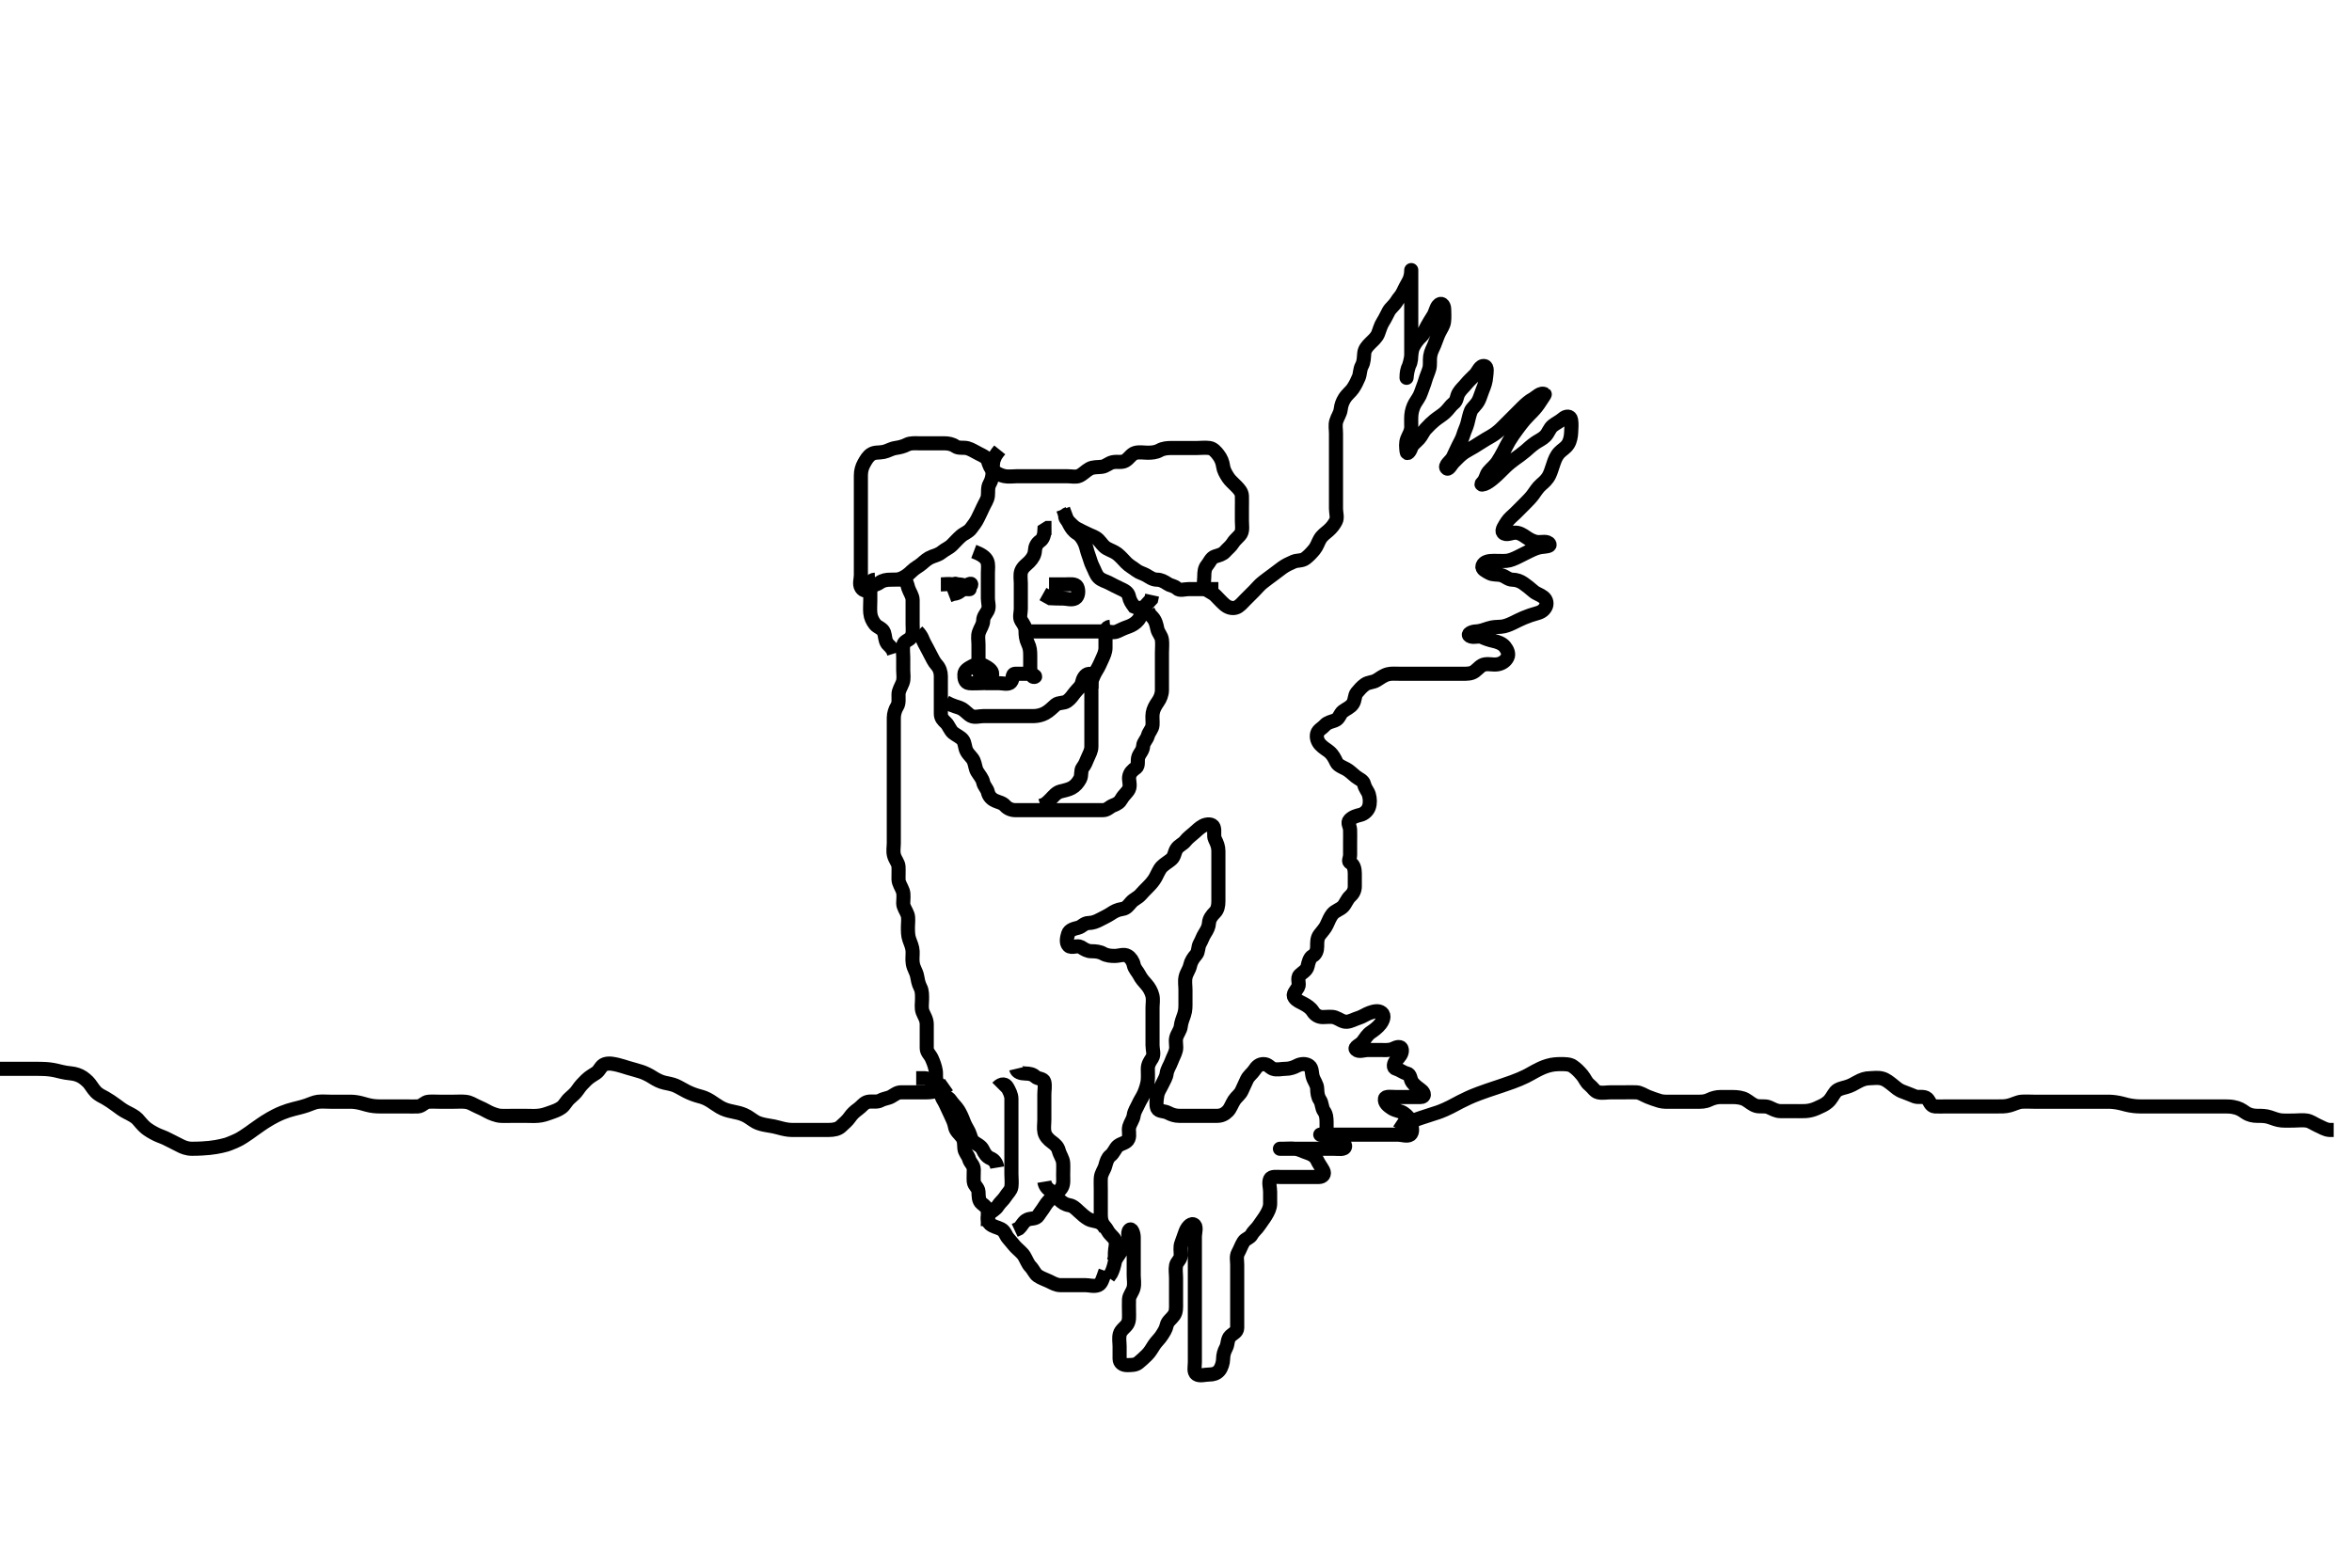 <svg width="500" height="333.333" xmlns="http://www.w3.org/2000/svg" xmlns:svg="http://www.w3.org/2000/svg" xmlns:xlink="http://www.w3.org/1999/xlink">
 <!-- Created with SVG-edit - http://svg-edit.googlecode.com/ -->
 <g display="inline" class="layer">
  <title>Layer 1</title>
  <path t="0,284,357,367,530,592,594,622,647,662,665,687,702,712,777,793,793,816,853,863,957,975,975,1025,1041,1056,1086,1111,1111,1131,1144,1243,1283,1341,1381,1381,1388,1421,1453,1468,1476,1493,1501,1531,1556,1596,1606,1628,1651,1653,1668,1683,1693,1701,1716,1726,1748,1771,1788,1821,1836,1853,1853,1868,1883,1901,1916,1933,1933,1971,1988,1996,2021,2043,2053,2068,2076,2116,2116,2163,2163,2181,2188,2211,2236,2251,2261,2276,2276,2293,2293,2311,2333,2356,2366,2381,2403,2413,2428,2461,2483,2501,2501,2516,2516,2533,2543,2588,2606,2606,2638,2638,2661,2693,2711,2716,2731,2733,2748,2773,2783,2803,2836,2836,2868,2876,2931,2948,2963,2976,2976,3003,3013,3051,3091,3093,3111,3111,3133,3148,3163,3188,3243,3243,3259,3299,3299,3309,3317,3339,3349,3372,3379,3404,3427,3429,3467,3477,3517,3524,3539,3564,3579,3612,3654,3662,3662,3669,3669,3677,3694,3709,3727,3734,3757,3779,3804,3827,3829,3852,3884,3884,3899,3916,3931,3971,3971,3978,4003,4036,4036,4043,4058,4061,4091,4091,4138,4143,4164,4219,4277,4439,4454,4490,4508,4518,4525,4543,4564,4571,4858,4883,4908,4991,5036,5058,5091,5091,5138,5148,5196,5243,5251,5283,5298,5328,5353,5368,5408,5426,5448,5448,5473,5488,5503,5506,5528,5543,5666,5681,5681,5736,5753,5753,5786,5793,5823,5888,5888,5896,5898,5898,5982,5997,6018,6018,6033,6065,6098,6128,6145,6233,6240,6288,6338,6345,6378,6393,6425,6513,6513,6528,6553,6575,6578,6633,6648,6665,6693,6735,6768,6770,6873,6888,7008,7041,7059,7081,7081,7121,7136,7151,7191,7209,7249,7256,7289,7289,7311,7361,7361,7369,7376,7416,7424,7464,7474,7481,7481,7496,7509,7536,7544,7569,7601,7609,7649,7656,7681,7681,7696,7721,7769,7776,7794,7824,7841,7881,7899,7936,7951,8024,8093,8109,8129,8137,8192,8232,8242,8279,8319,8369,8409,8409,8449,8464,8497,8519,8537,8569,8584,8584,8609,8657,8704,8737,8744,8792,8794,8824,8872,8882,8897,8944,8992,9009,9017,9032,9072,9144,9159,9177,9202,9296,9390,9424,9442,9442,9497,9552,9554,9672,9692,9692,9704,9752,9769,9769,9792,9809,9809,9842,9842,9874,9882,9952,9952,10023,10152,10152,10185,10217,10240,10242,10257,10305,10330,10330,10345,10407,10432,10435,10450,10472,10482,10520,10552,10585,10610,10617,10650,10667,10667,10697,10697,10712,10752,10782,10800,10810,10825,10825,10835,10857,10872,10897,10912,10937,10945,10970,10970,10977,10987,11002,11010,11025,11027,11027,11035,11042,11057,11065,11075,11082,11085,11092,11097,11107,11115,11130,11152,11155,11162,11165,11185,11197,11210,11212,11225,11225,11240,11257,11257,11265,11272,11282,11312,11327,11330,11337,11352,11360,11377,11529,11545,11555,11555,11562,11562,11570,11577,11585,11592,11602,11602,11612,11617,11620,11635,11642,11650,11650,11675,11682,11690,11690,11697,11707,11717,11722,11888,11888,11888,11906,11909,11909,11914,11921,11921,11929,11931,11931,11939,11946,11946,11954,11961,11961,11969,11984,12016,12019,12144,12154,12161,12164,12169,12169,12176,12179,12194,12194,12194,12201,12201,12204,12209,12219,12229,12244,12244,12249,12251,12264,12266,12274,12281,12281,12299,12299,12306,12306,12314,12314,12316,12321,12331,12336,12346,12346,12354,12511,12514,12521,12529,12539,12544,12546,12555,12555,12562,12562,12562,12570,12570,12572,12577,12585,12587,12595,12597,12602,12617,12620,12650,12650,12665,12667,12745,12745,12937,12945,12945,12947,12955,12955,12962,12970,12970,12972,12977,12987,12987,12990,12995,12995,13002,13002,13010,13025,13027,13032,13072,13075,13090,13090,13112,13209,13224,13224,13224,13224,13224,13242,13242,13242,13257,13257,13260,13267,13267,13270,13277,13277,13277,13282,13297,13312,13312,13327,13337,13337,13345,13360,13360,13362,13385,13517,13527,13535,13537,13542,13545,13545,13552,13552,13552,13560,13562,13562,13562,13567,13570,13570,13577,13577,13577,13582,13585,13585,13592,13595,13600,13600,13735,13742,13752,13752,13755,13760,13760,13760,13762,13770,13772,13777,13777,13777,13780,13785,13785,13787,13792,13792,13797,13800,13807,13807,13815,13815,13822,13949,13959,13959,13966,13976,13976,13984,13984,13991,13994,13999,14001,14001,14009,14009,14011,14014,14016,14016,14024,14024,14024,14031,14034,14039,14041,14041,14049,14049,14051,14056,14056,14064,14064,14071,14294,14311,14326,14341,14349,14351,14359,14374,14399,14406,14406,14414,14469,14606,14614,14624,14624,14631,14634,14641,14641,14644,14649,14651,14656,14659,14664,14664,14671,14679,14844,14846,14861,14864,14866,14869,14876,14879,14886,14894,14904,14919,14926,14926,14956,14959,14989,15009,15009,15036,15107,15123,15123,15123,15138,15143,15146,15146,15151,15153,15153,15158,15158,15166,15166,15173,15176,15183,15183,15191,15198,15335,15351,15366,15376,15384,15399,15399,15416,15426,15431,15439,15446,15565,15635,15650,15671,15671,15686,15691,15691,15696,15703,15706,15773,15783,15858,15874,15874,15895,15912,16109,16127,16165,16213,16230,16230,16260,16263,16278,16310,16333,16350,16365,16423,16423,16425,16425,16453,16471,16471,16493,16508,16518,16548,16646,16678,16688,16766,16768,16798,16816,16891,16906,16906,16929,16934,16949,16957,17072,17079,17087,17097,17109,17119,17122,17134,17152,17152,17182,17197,17214,17214,17222,17244,17269,17269,17277,17309,17429,17439,17447,17457,17464,17474,17484,17494,17527,17542,17779,17782,17847,17849,17870,17878,17880,17893,17900,17915,17948,18101,18219,18222,18229,18247,18252,18277,18332,18364,18372,18382,18382,18397,18397,18404,18429,18492,18492,18527,18594,18612,18614,18629,18644,18654,18694,18694,18747,18764,18789,18797,18797,18809,18822,18824,18852,18852,18869,18987,19002,19002,19020,19028,19068,19070,19100,19110,19115,19140,19143,19158,19165,19168,19205,19238,19290,19308,19310,19318,19320,19370,19388,19420,19423,19540,19555,19558,19571,19574,19589,19589,19591,19611,19626,19644,19756,19764,19774,19774,19781,19784,19791,19794,19794,19801,19816,19816,19941,19974,19979,19997,20107,20109,20154,20172,20182,20204,20222,20237,20247,20259,20277,20314,20317,20372,20419,20434,20437,20447,20454,20457,20462,20477,20479,20740,20755,20787,20790,20792,20805,20805,20820,20900,20900,20907,20932,21005,21020,21022,21030,21032,21032,21037,21040,21040,21050,21055,21062,21062,21072,21075,21080,21082,21087,21095,21110,21117,21125,21125,21142,21282,21298,21298,21331,21333,21333,21469,21500,21508,21510,21518,21525,21528,21533,21535,21538,21538,21545,21555,21563,21578,21578,21698,21698,21708,21715,21723,21725,21740,21748,21748,21755,21758,21763,21773,21793,21793,21914,21914,21929,21939,21946,21949,21954,21956,21964,21966,21971,21974,21979,21994,22225,22424,22505,22553,22593,22600,22603,22620,22633,22673,22683,22693,22708,22745,22760,22763,22778,22803,22808,22810,22818,22820,22840,22939,22939,22970,22985,23002,23017,23065,23097,23145,23177,23180,23192,23210,23227,23242,23242,23252,23262,23267,23275,23277,23282,23297,23315,23424,23426,23481,23481,23514,23524,23554,23674,23674,23691,23736,23739,23794,23841,23866,23881,23906,23929,23949,23969,24024,24034,24091,24123,24123,24168,24193,24201,24216,24266,24266,24273,24296,24346,24361,24371,24401,24408,24426,24426,24433,24443,24461,24468,24488,24546,24786,24793,24811,24826,24881,24896,24921,24938,24946,24948,24963,24978,25048,25066,25078,25083,25113,25128,25186,25226,25273,25288,25291,25306,25321,25348,25361,25363,25378,25411,25433,25451,25466,25481,25483,25491,25498,25513,25642,25686,25726,25751,26021,26174,26189,26237,26302,26305,26312,26342,26345,26390,26447,26480,26495,26497,26505,26512,26527,26575,26590,26595,26597,26630,26655,26677,26687,26695,26702,26705,26712,26720,26720,26727,26737,26740,26767,27001,27001,27095,27135,27142,27182,27185,27192,27200,27215,27230,27232,27247,27247,27247,27295" d="M235.011,270.258C234.437,271.858 234.157,272.96 233.491,273.237C232.586,273.612 231.611,273.258 230.711,273.258C229.811,273.258 228.911,273.258 228.011,273.258C227.211,273.258 226.311,273.268 225.411,273.258C224.511,273.247 223.775,272.796 223.011,272.424C222.257,272.058 221.353,271.781 220.622,271.283C219.969,270.838 219.718,269.98 219.011,269.258C218.527,268.763 218.168,267.794 217.726,267.058C217.319,266.379 216.496,265.772 215.912,265.158C215.354,264.571 214.849,263.859 214.295,263.259C213.827,262.751 213.641,261.758 212.811,261.342C211.962,260.915 211.163,260.846 210.447,260.232C209.836,259.709 210.017,258.658 210.011,257.758C210.006,256.868 209.385,256.429 208.716,255.9C207.975,255.315 208.056,254.256 208.011,253.379C207.969,252.538 207.095,252.103 207.011,251.258C206.933,250.461 207.028,249.557 207.011,248.658C206.993,247.693 206.231,247.254 206.013,246.456C205.771,245.571 205.095,245.102 205.011,244.158C204.937,243.314 205.047,242.491 204.491,241.758C203.902,240.981 203.179,240.486 203.016,239.558C202.86,238.67 202.49,237.911 202.133,237.158C201.728,236.304 201.365,235.557 201.011,234.758C200.66,233.962 200.022,233.258 200.011,232.456C200,231.558 199.799,230.866 199.295,230.174C198.795,229.485 199.064,228.413 198.926,227.656C198.742,226.643 198.45,225.881 198.064,225.019C197.73,224.274 197.022,223.758 197.011,222.9C197,221.958 197.011,221.058 197.011,220.157C197.011,219.372 197.023,218.432 197.011,217.742C196.993,216.668 196.422,215.94 196.133,215.158C195.818,214.306 196.011,213.342 196.011,212.553C196.011,211.658 196.064,210.723 195.659,209.958C195.21,209.112 195.103,208.245 194.954,207.5C194.77,206.576 194.228,205.943 194.047,204.894C193.889,203.975 194.051,203.09 194.011,202.258C193.969,201.369 193.609,200.624 193.295,199.742C193,198.909 193.011,197.958 193.011,197.058C193.011,196.158 193.193,195.217 192.926,194.458C192.625,193.602 192.011,192.9 192.011,192.058C192.011,191.158 192.185,190.219 191.926,189.458C191.624,188.57 191.029,187.858 191.011,186.958C190.993,186.058 191.059,185.156 191.011,184.258C190.969,183.454 190.306,182.837 190.047,181.858C189.816,180.982 190.011,180.091 190.011,179.258C190.011,178.279 190.011,177.459 190.011,176.558C190.011,175.658 190.011,174.758 190.011,173.868C190.011,172.972 190.011,172.058 190.011,171.158C190.011,170.258 190.011,169.458 190.011,168.558C190.011,167.658 190.011,166.758 190.011,165.858C190.011,164.958 190.011,164.059 190.011,163.205C190.011,162.258 190.011,161.458 190.011,160.558C190.011,159.658 190.011,158.758 190.011,157.858C190.011,156.958 190.011,156.058 190.011,155.158C190.011,154.258 190.001,153.424 190.012,152.594C190.022,151.757 190.299,150.852 190.727,150.176C191.142,149.523 191.001,148.558 191.011,147.658C191.022,146.757 191.555,146.054 191.89,145.158C192.208,144.307 192.011,143.379 192.011,142.548C192.011,141.74 192.011,140.758 192.011,139.774C192.011,139.083 191.868,138.003 192.012,137.158C192.156,136.305 193.24,136.15 193.654,135.553C194.202,134.764 194.011,133.737 194.011,132.774C194.011,132.083 194.011,131.01 194.011,130.091C194.011,129.258 194.029,128.424 194.011,127.562C193.993,126.657 193.393,125.947 193.097,125.058C192.811,124.2 192.796,123.318 191.911,123.258C191.013,123.196 190.133,123.258 189.307,123.258C188.411,123.258 187.643,123.402 186.959,123.905C186.292,124.395 185.39,124.328 184.927,125.059C184.458,125.8 183.561,125.713 183.097,124.972C182.609,124.195 183.011,123.205 183.011,122.258C183.011,121.458 183.011,120.558 183.011,119.658C183.011,118.758 183.011,117.858 183.011,116.958C183.011,116.058 183.011,115.158 183.011,114.258C183.011,113.424 183.011,112.647 183.011,111.658C183.011,110.847 183.011,109.936 183.011,109.083C183.011,108.143 183.011,107.158 183.011,106.258C183.011,105.458 183.011,104.558 183.011,103.694C183.011,102.811 183.011,101.936 183.011,101.083C183.012,100.143 183.246,99.3 183.659,98.558C184.117,97.733 184.521,97.048 185.178,96.61C185.968,96.085 186.82,96.305 187.845,96.091C188.77,95.897 189.408,95.403 190.369,95.258C191.301,95.116 192.048,94.931 192.811,94.542C193.564,94.157 194.511,94.258 195.411,94.258C196.311,94.258 197.211,94.258 198.111,94.258C199.011,94.258 199.927,94.258 200.716,94.258C201.611,94.258 202.454,94.428 203.121,94.905C203.785,95.379 204.875,95.081 205.707,95.315C206.472,95.53 207.265,96.047 208.111,96.479C208.767,96.814 209.759,97.197 210.01,97.974C210.297,98.862 210.5,99.545 211.233,100.136C211.879,100.658 212.664,101.058 213.511,101.237C214.392,101.423 215.311,101.258 216.211,101.258C217.111,101.258 218.011,101.258 218.811,101.258C219.845,101.258 220.622,101.258 221.511,101.258C222.411,101.258 223.311,101.258 224.211,101.258C225.111,101.258 226.011,101.258 226.811,101.258C227.769,101.258 228.729,101.504 229.442,101.172C230.264,100.789 230.79,100.134 231.611,99.683C232.391,99.255 233.318,99.365 234.211,99.256C235.131,99.145 235.665,98.448 236.611,98.268C237.496,98.1 238.48,98.397 239.21,97.974C240.037,97.494 240.453,96.571 241.311,96.315C242.175,96.057 243.111,96.258 244.011,96.258C244.811,96.258 245.711,96.2 246.511,95.758C247.311,95.315 248.211,95.258 249.111,95.258C249.986,95.258 250.813,95.258 251.711,95.258C252.611,95.258 253.511,95.258 254.411,95.258C255.311,95.258 256.22,95.134 257.111,95.258C257.913,95.369 258.502,96.068 258.986,96.694C259.563,97.439 259.897,98.249 260.011,99.136C260.117,99.957 260.565,100.756 261.111,101.579C261.537,102.22 262.172,102.723 262.845,103.424C263.406,104.009 263.983,104.613 264.011,105.458C264.042,106.357 264.011,107.258 264.011,108.058C264.011,108.958 264.011,109.858 264.011,110.758C264.011,111.658 264.22,112.733 263.79,113.479C263.449,114.071 262.6,114.643 262.095,115.456C261.638,116.193 260.996,116.645 260.437,117.283C259.919,117.873 259.171,118.048 258.311,118.315C257.445,118.583 257.123,119.599 256.586,120.232C256.083,120.826 256.011,121.658 256.011,122.553C256.011,123.479 255.692,124.555 256.297,125.174C256.905,125.796 257.712,125.961 258.411,126.658C259.012,127.257 259.614,127.943 260.297,128.542C260.974,129.136 261.845,129.449 262.711,129.2C263.477,128.981 264.111,128.158 264.711,127.558C265.411,126.858 266.011,126.258 266.611,125.658C267.311,124.958 267.736,124.37 268.511,123.778C269.246,123.219 269.887,122.718 270.532,122.258C271.23,121.759 271.938,121.168 272.611,120.694C273.346,120.175 274.119,119.805 275.011,119.424C275.763,119.104 276.773,119.294 277.511,118.737C278.177,118.234 278.772,117.613 279.401,116.858C279.947,116.201 280.223,115.286 280.586,114.658C281.075,113.812 281.742,113.406 282.401,112.822C283.094,112.206 283.58,111.581 283.975,110.822C284.375,110.054 284.011,109.058 284.011,108.158C284.011,107.258 284.011,106.5 284.011,105.605C284.011,104.742 284.011,103.704 284.011,102.822C284.011,101.958 284.011,101.058 284.011,100.158C284.011,99.258 284.011,98.458 284.011,97.558C284.011,96.658 284.011,95.758 284.011,94.858C284.011,93.962 284.011,93.036 284.011,92.158C284.011,91.258 283.815,90.423 284.069,89.558C284.325,88.68 284.907,87.953 285.013,87.056C285.127,86.084 285.405,85.408 285.813,84.742C286.347,83.869 287.133,83.309 287.586,82.647C288.143,81.833 288.512,81.039 288.845,80.258C289.165,79.506 289.069,78.558 289.511,77.758C289.954,76.958 289.929,76.054 290.012,75.158C290.095,74.246 290.619,73.655 291.311,72.958C291.809,72.456 292.606,71.815 292.959,70.953C293.295,70.13 293.485,69.228 294.011,68.424C294.452,67.752 294.824,66.898 295.233,66.158C295.605,65.483 296.445,64.885 296.927,64.059C297.334,63.364 297.853,62.98 298.233,62.158C298.541,61.489 298.993,60.634 299.437,59.858C299.85,59.134 300.011,58.237 300.011,57.428C300.011,57.32 300.011,58.236 300.011,59.01C300.011,59.91 300.011,60.774 300.011,61.737C300.011,62.658 300.011,63.558 300.011,64.458C300.011,65.358 300.011,66.143 300.011,67.083C300.011,68.091 300.011,68.847 300.011,69.758C300.011,70.668 300.011,71.579 300.011,72.396C300.011,73.33 300.011,74.119 300.011,75.091C300.011,75.953 300.013,76.877 299.586,77.658C299.136,78.48 299.01,79.358 299.011,80.258C299.012,80.6 299.03,79.78 299.233,78.836C299.405,78.035 299.745,77.286 299.926,76.228C300.091,75.268 300.024,74.558 300.454,73.715C300.824,72.99 301.311,72.268 302.125,71.511C302.804,70.878 302.873,70.19 303.364,69.363C303.812,68.608 304.123,68.006 304.659,67.209C305.117,66.529 305.254,65.533 305.716,64.967C306.355,64.186 307.001,64.799 307.011,65.743C307.019,66.468 307.101,67.465 306.975,68.422C306.867,69.25 306.351,69.893 305.911,70.8C305.572,71.501 305.329,72.316 304.912,73.336C304.633,74.016 304.177,74.746 304.032,75.737C303.899,76.648 304.09,77.582 303.845,78.424C303.594,79.286 303.2,80.096 302.986,80.883C302.751,81.748 302.358,82.603 302.064,83.5C301.784,84.356 301.259,84.984 300.813,85.743C300.401,86.443 300.091,87.453 300.032,88.258C299.959,89.255 300.024,90.047 300.011,90.772C299.993,91.847 299.422,92.576 299.133,93.358C298.818,94.209 298.919,95.062 299.011,95.958C299.095,96.77 299.678,96.135 300.01,95.175C300.251,94.477 300.995,94.006 301.678,93.258C302.179,92.709 302.567,91.761 303.032,91.258C303.822,90.403 304.379,89.862 304.981,89.374C305.756,88.745 306.532,88.307 307.158,87.742C307.902,87.07 308.351,86.266 309.011,85.758C309.776,85.168 309.617,84.327 310.097,83.543C310.588,82.74 311.134,82.336 311.721,81.605C312.163,81.054 312.99,80.279 313.601,79.668C314.211,79.058 314.61,77.646 315.575,77.838C316.294,77.98 316.001,79.322 315.95,79.966C315.85,81.22 315.576,81.96 315.178,82.924C314.836,83.754 314.641,84.564 314.307,85.2C313.805,86.155 312.978,86.741 312.716,87.32C312.407,88.001 312.189,89.128 311.959,90.006C311.717,90.928 311.327,91.593 311.069,92.496C310.806,93.414 310.393,93.975 309.986,94.858C309.612,95.67 309.261,96.409 308.845,97.258C308.471,98.02 306.859,99.054 307.618,99.615C307.976,99.879 308.553,98.716 309.015,98.254C309.868,97.401 310.454,96.749 311.333,96.157C311.839,95.817 312.703,95.381 313.433,94.936C314.243,94.442 314.777,94.068 315.845,93.424C316.548,93 317.23,92.674 318.011,92.091C318.823,91.485 319.298,90.969 320.06,90.209C320.623,89.648 321.311,88.958 321.811,88.458C322.511,87.758 323.209,87.056 323.711,86.558C324.419,85.855 325.161,85.226 325.837,84.868C326.511,84.511 327.556,83.309 328.39,83.843C328.451,83.882 327.926,84.588 327.491,85.278C326.865,86.271 326.368,86.862 325.837,87.422C325.19,88.102 324.611,88.64 324.042,89.312C323.453,90.008 323.001,90.617 322.511,91.278C322.012,91.953 321.324,92.912 320.826,93.743C320.416,94.426 320.021,95.262 319.601,96.068C319.262,96.719 318.7,97.685 318.359,98.201C317.851,98.97 317.042,99.613 316.458,100.298C315.856,101.004 315.93,101.854 315.171,102.611C314.535,103.245 315.355,103.08 316.053,102.695C316.722,102.326 317.444,101.728 318.226,101.007C318.758,100.517 319.231,100.015 320.043,99.227C320.654,98.635 321.554,97.935 322.021,97.6C322.796,97.046 323.345,96.677 324.326,95.859C324.783,95.478 325.371,94.866 326.41,94.143C326.973,93.751 327.909,93.329 328.491,92.737C329.2,92.014 329.344,91.114 330.111,90.5C330.714,90.018 331.581,89.615 332.211,89.059C332.977,88.383 333.847,88.401 333.991,89.278C334.145,90.224 334.041,91.011 334.007,91.915C333.979,92.663 333.818,93.708 333.365,94.422C332.798,95.315 332.115,95.568 331.495,96.227C330.81,96.955 330.522,97.795 330.316,98.367C329.889,99.55 329.764,100.173 329.375,100.986C328.91,101.958 328.165,102.571 327.664,103.006C326.86,103.704 326.419,104.492 325.845,105.258C325.38,105.878 324.803,106.46 324.011,107.258C323.418,107.855 322.847,108.422 322.178,109.091C321.647,109.622 320.797,110.271 320.369,110.958C319.875,111.747 319.134,112.735 319.532,113.237C320.101,113.954 321.316,113.247 322.178,113.258C322.991,113.268 323.773,113.753 324.447,114.232C325.119,114.71 325.999,115.173 326.811,115.256C327.707,115.348 328.956,114.928 329.39,115.683C329.672,116.173 328.52,116.193 327.607,116.315C326.802,116.422 326.007,116.77 325.011,117.258C324.409,117.553 323.615,117.964 322.613,118.456C322.034,118.741 321.039,119.192 320.259,119.253C319.361,119.323 318.495,119.252 317.532,119.258C316.611,119.263 315.517,119.364 315.178,120.258C314.882,121.037 315.983,121.47 316.611,121.832C317.391,122.281 318.362,122.072 319.15,122.294C320.074,122.553 320.622,123.247 321.511,123.258C322.411,123.268 323.196,123.566 323.897,124.059C324.642,124.583 325.211,125.051 326.011,125.737C326.654,126.288 327.382,126.411 328.094,126.974C328.834,127.558 328.905,128.453 328.575,129.072C328.095,129.974 327.333,130.248 326.469,130.479C325.744,130.673 324.95,130.939 323.933,131.358C323.241,131.642 322.416,132.064 321.613,132.456C320.85,132.828 319.899,133.209 319.127,133.256C318.177,133.314 317.393,133.287 316.416,133.61C315.653,133.862 314.648,134.239 313.811,134.258C312.912,134.277 311.803,134.81 312.447,135.222C313.176,135.687 314.269,135.094 315.111,135.479C315.781,135.785 316.631,136.087 317.511,136.278C318.358,136.462 319.352,136.82 319.89,137.479C320.427,138.138 320.828,139.035 320.47,139.758C320.044,140.618 319.244,141.103 318.375,141.247C317.372,141.413 316.65,141.102 315.647,141.268C314.779,141.412 314.289,142.149 313.511,142.737C312.774,143.294 311.811,143.258 310.912,143.258C310.037,143.258 309.21,143.258 308.311,143.258C307.411,143.258 306.511,143.258 305.611,143.258C304.707,143.258 303.845,143.258 303.011,143.258C302.033,143.258 301.213,143.258 300.297,143.258C299.401,143.258 298.511,143.258 297.611,143.258C296.711,143.258 295.795,143.179 295.126,143.343C294.151,143.581 293.521,144.098 292.637,144.647C291.865,145.126 290.915,145.025 290.181,145.542C289.49,146.027 288.934,146.684 288.437,147.283C287.927,147.898 288.089,148.925 287.575,149.658C287.022,150.448 286.194,150.704 285.447,151.283C284.859,151.74 284.683,152.856 283.811,153.172C282.962,153.481 282.184,153.61 281.659,154.205C281.095,154.843 280.237,155.194 280.016,155.962C279.768,156.823 280.13,157.733 280.659,158.31C281.292,159.002 282.045,159.382 282.611,159.868C283.355,160.506 283.74,161.298 284.095,162.058C284.438,162.789 285.457,163.133 286.211,163.542C286.861,163.894 287.499,164.545 288.233,165.136C288.879,165.657 289.801,165.915 289.991,166.758C290.206,167.714 290.786,168.194 291.007,168.962C291.254,169.823 291.3,170.81 291.001,171.647C290.737,172.384 290.013,173.057 289.21,173.256C288.434,173.448 287.577,173.659 286.912,174.357C286.352,174.945 286.983,175.613 287.011,176.458C287.042,177.357 287.011,178.258 287.011,179.058C287.011,179.958 287.017,180.858 287.011,181.758C287.006,182.647 286.487,183.108 287.111,183.479C287.838,183.911 288.006,184.858 288.011,185.758C288.017,186.658 288.011,187.558 288.011,188.458C288.011,189.357 287.625,190.037 287.011,190.591C286.38,191.161 286.066,192.137 285.532,192.716C284.901,193.401 283.851,193.614 283.254,194.358C282.771,194.96 282.459,195.732 282.037,196.658C281.681,197.438 281.12,197.98 280.532,198.758C279.975,199.495 280.011,200.358 280.011,201.258C280.011,202.058 279.761,202.869 279.037,203.268C278.382,203.629 278.134,204.749 277.986,205.432C277.78,206.384 276.823,206.797 276.297,207.342C275.63,208.032 276.376,209.168 275.954,209.9C275.487,210.712 274.689,211.396 275.178,212.091C275.681,212.806 276.436,213.035 277.233,213.479C277.899,213.85 278.64,214.319 279.095,215.059C279.571,215.831 280.345,216.258 281.197,216.258C282.126,216.258 283.05,216.084 283.811,216.343C284.699,216.645 285.413,217.321 286.316,217.253C287.191,217.187 287.985,216.681 288.845,216.424C289.632,216.19 290.355,215.644 291.211,215.343C291.97,215.076 293.012,214.765 293.726,215.343C294.471,215.946 293.966,217.063 293.441,217.742C292.86,218.492 292.017,219.099 291.42,219.5C290.732,219.963 290.237,220.751 289.726,221.456C289.165,222.23 287.747,222.651 288.297,223.172C288.891,223.736 289.897,223.258 290.858,223.258C291.698,223.258 292.694,223.258 293.491,223.258C294.242,223.258 295.394,223.382 296.211,222.974C296.873,222.643 297.912,222.304 298.011,223.205C298.106,224.058 297.47,224.738 296.813,225.458C296.279,226.042 296.022,227.036 296.813,227.256C297.697,227.502 298.243,228.075 299.111,228.258C299.903,228.424 299.753,229.484 300.233,230.136C300.75,230.84 301.482,231.321 302.161,231.858C302.871,232.419 302.926,233.257 302.011,233.258C301.211,233.258 300.375,233.258 299.359,233.258C298.664,233.258 297.637,233.258 296.69,233.258C295.837,233.258 294.53,233.029 294.421,233.615C294.261,234.478 295.106,235.159 295.873,235.647C296.774,236.221 297.669,236.17 298.411,236.694C299.2,237.249 299.809,237.909 299.991,238.758C300.179,239.638 300.385,240.821 299.79,241.258C299.185,241.701 297.997,241.258 297.19,241.258C296.609,241.258 295.414,241.258 294.553,241.258C293.782,241.258 292.683,241.258 291.811,241.258C290.911,241.258 290.126,241.258 289.175,241.258C288.41,241.258 287.416,241.258 286.497,241.258C285.647,241.258 284.711,241.258 283.811,241.258C282.911,241.258 282.011,241.258 281.211,241.258C280.297,241.258 280.622,241.247 281.511,241.258C282.422,241.268 283.337,241.695 283.837,242.108C284.533,242.683 286.016,242.95 285.949,243.758C285.884,244.539 284.494,244.257 283.511,244.258C282.526,244.258 281.801,244.258 280.812,244.258C280.032,244.258 279.033,244.258 278.213,244.258C277.311,244.258 276.411,244.258 275.491,244.258C274.526,244.258 273.801,244.258 272.812,244.258C271.919,244.258 271.815,244.258 272.769,244.258C273.664,244.258 274.533,244.169 275.386,244.268C276.349,244.38 276.99,244.819 277.99,245.136C278.796,245.392 279.619,245.847 279.986,246.658C280.34,247.441 280.876,248.106 281.302,248.906C281.703,249.658 281.209,250.256 280.375,250.258C279.354,250.259 278.607,250.258 277.611,250.258C276.811,250.258 275.812,250.258 275.032,250.258C274.033,250.258 273.213,250.258 272.311,250.258C271.411,250.258 270.299,250.078 270.011,250.694C269.646,251.476 270.011,252.456 270.011,253.424C270.011,254.258 270.029,255.058 270.011,255.958C269.993,256.858 269.577,257.652 269.095,258.456C268.65,259.2 268.172,259.767 267.654,260.558C267.134,261.353 266.502,261.741 266.069,262.553C265.699,263.245 264.775,263.37 264.369,264.019C263.871,264.814 263.678,265.5 263.178,266.424C262.774,267.172 263.011,268.058 263.011,268.958C263.011,269.858 263.011,270.758 263.011,271.658C263.011,272.553 263.011,273.479 263.011,274.358C263.011,275.258 263.011,276.058 263.011,276.958C263.011,277.858 263.011,278.778 263.011,279.742C263.011,280.432 263.022,281.5 263.011,282.357C263.001,283.232 262.197,283.472 261.579,284.059C260.878,284.725 261.064,285.792 260.659,286.558C260.21,287.404 260.026,288.072 260.01,289.024C259.998,289.737 259.7,290.804 259.178,291.424C258.615,292.093 257.81,292.258 257.126,292.258C256.186,292.258 255.041,292.653 254.373,292.2C253.688,291.737 254.011,290.558 254.011,289.658C254.011,288.758 254.011,287.858 254.011,286.958C254.011,286.058 254.011,285.158 254.011,284.258C254.011,283.379 254.011,282.553 254.011,281.658C254.011,280.758 254.011,279.858 254.011,278.958C254.011,278.058 254.011,277.158 254.011,276.258C254.011,275.458 254.011,274.558 254.011,273.615C254.011,272.737 254.011,271.858 254.011,270.958C254.011,270.058 254.011,269.158 254.011,268.258C254.011,267.458 254.011,266.558 254.011,265.658C254.011,264.758 254.011,263.868 254.011,262.972C254.011,262.058 254.512,260.701 253.727,260.344C253.077,260.048 252.294,261.135 252.022,261.868C251.712,262.702 251.468,263.461 251.133,264.358C250.815,265.208 251.03,266.058 251.011,266.958C250.993,267.822 250.157,268.302 250.013,269.059C249.844,269.942 250.011,270.858 250.011,271.758C250.011,272.647 250.011,273.615 250.011,274.458C250.011,275.358 250.011,276.258 250.011,277.058C250.011,277.958 250.089,278.925 249.575,279.658C249.022,280.448 248.222,280.911 248.032,281.758C247.818,282.714 247.399,283.258 246.959,283.962C246.538,284.636 245.809,285.279 245.369,285.958C244.854,286.75 244.463,287.473 243.845,288.091C243.226,288.709 242.667,289.215 242.011,289.758C241.408,290.256 240.532,290.26 239.575,290.258C238.716,290.255 238.029,289.811 238.011,288.936C237.994,288.083 238.011,287.143 238.011,286.258C238.011,285.458 237.823,284.53 238.047,283.658C238.27,282.791 239.22,282.24 239.654,281.558C240.12,280.825 240.011,279.858 240.011,278.958C240.011,278.058 239.964,277.156 240.011,276.258C240.054,275.454 240.76,274.721 240.975,273.868C241.213,272.929 241.011,272.058 241.011,271.158C241.011,270.258 241.011,269.458 241.011,268.5C241.011,267.605 241.011,266.91 241.011,265.883C241.011,264.936 241.011,264.119 241.011,263.091C241.011,262.258 240.564,261.005 240.097,261.543C239.495,262.235 240.215,263.403 239.845,264.258C239.548,264.943 238.615,265.491 238.178,266.258C237.734,267.037 237.157,267.586 237.011,268.299C236.817,269.252 236.575,270.047 236.21,270.772L235.611,271.622" id="svg_1" stroke-width="3" stroke="#000" fill="none"/>
  <path t="28559,28686,28704,28752,28752,28759,28817,28839,28847,28887,28894,28894,28912,28927,28952,28952,28967,29024,29040,29047,29047,29057,29072,29087,29102,29127,29142,29160,29207,29223,29239,29239,29281,29299,29336,29401,29401,29459,29497,29628" d="M212.011,231.258C213.011,230.258 213.757,230.465 214.178,231.258C214.519,231.898 215.001,232.737 215.011,233.615C215.023,234.553 215.011,235.479 215.011,236.358C215.011,237.258 215.011,238.058 215.011,238.958C215.011,239.778 215.011,240.742 215.011,241.605C215.011,242.496 215.011,243.479 215.011,244.358C215.011,245.258 215.011,246.058 215.011,246.958C215.011,247.858 215.011,248.758 215.011,249.658C215.011,250.558 215.135,251.466 215.011,252.357C214.899,253.159 214.197,253.681 213.726,254.458C213.315,255.134 212.602,255.645 212.095,256.456C211.635,257.194 210.813,257.543 210.297,258.059L210.013,258.972L210.011,259.868L209.991,260.737" id="svg_2" stroke-width="3" stroke="#000" fill="none"/>
  <path t="30290,30529,30639,30657,30657,30742,30759,30789,30804,30822,30849,30862,30884,30909,30924,30949,30972,30982,30982,30997,31007,31037,31127,31174,31174,31190,31258,31258,31345,31360,31391,31391,31406,31431,31441,31508,31524,31524,31552,31582,31582,31600,31615,31622,31632,31655,31670,31680,31697,31712,31712,31720,31767" d="M216.011,227.258C216.182,227.974 217.032,228.247 217.99,228.258C218.81,228.267 219.539,228.399 220.069,228.905C220.664,229.473 221.827,229.255 222.01,230.059C222.209,230.935 222.011,231.858 222.011,232.737C222.011,233.694 222.011,234.558 222.011,235.458C222.011,236.358 222.011,237.258 222.011,238.058C222.011,238.958 221.844,239.877 222.032,240.758C222.214,241.606 222.942,242.342 223.611,242.822C224.338,243.343 224.858,243.842 225.064,244.609C225.344,245.651 225.95,246.351 226.011,247.258C226.065,248.056 226.011,248.958 226.011,249.858C226.011,250.758 226.147,251.724 225.726,252.458C225.332,253.144 224.511,253.758 223.811,254.458C223.311,254.958 222.578,255.63 222.095,256.456C221.689,257.152 221.161,257.756 220.727,258.456C220.225,259.268 219.236,258.973 218.411,259.33C217.545,259.704 217.311,260.552 216.611,261.196L215.711,261.61" id="svg_3" stroke-width="3" stroke="#000" fill="none"/>
  <path t="34194,34628,34644,34672,34672,34712,34734,34749,34777,34842,34935,34965,34965,34975,34975,35000,35010,35030,35030,35038,35070,35070,35078,35118,35128,35143,35190,35198,35223,35255,35270,35343,35343,35353,35390,35390,35430,35430,35440,35440,35478,35495,35495,35503,35518,35535,35550,35560,35598,35598,35615,35640,35650,35695,35720,35723,35758,35783,35783,35793,35810,35823,35838,35848,35870,35878,35885,35888,35940,35940,35956,35984,36007,36039,36047,36072,36072,36087,36094,36119,36132,36139,36139,36144,36389,36407,36622,36647,36662,36662,36687,36694,36734,36744,36774,36789,36799,36814,36822,36822,36854,36882,36904,36904,36904,36919,36927,36964,36974,36982,36997,37007,37024,37029,37037,37062,37077,37077,37092,37109,37119,37119,37142,37149,37157,37189,37197,37252,37294,37302,37349,37382,37454,37479,37757,37757,37789,37804,37819,37829,37844,37869,37884,37884,37909,37919,37932,37972,37979,37997,38012,38014,38019,38019,38037,38047,38054,38069,38092,38092,38107,38117,38127,38129,38134,38164,38179,38227,38254,38269,38332,38332,38364,38379,38379,38397,38397,38437,38462,38469,38479,38494,38502,38512,38519,38529,38544,38547,38552,38562,38562,38577,38649,38659,38667,38682,38707,38707,38717,38732,38747,38757,38757,38794,38804,38809,38812,38827,38940,38956,39077,39124,39132,39144,39157,39157,39164,39189,39244,39254,39282,39307,39307,39357,39357,39372,39403,39435,39443,39445,39460,39478,39493,39520,39525,39540,39543,39548,39588,39595,39595,39628,39638,39723,39750,39828,39843,39860,39900,39910,39928,40006,40006,40021,40045,40075,40085,40087,40100,40117,40132,40180,40197,40205,40220,40230,40237,40245,40252,40270,40280,40292,40325,40325" d="M235.011,261.258C234.133,260.036 234.011,259.158 234.011,258.258C234.011,257.458 234.011,256.558 234.011,255.658C234.011,254.758 234.011,253.868 234.011,252.972C234.011,252.056 233.966,251.089 234.022,250.432C234.108,249.416 234.754,248.729 234.975,247.858C235.197,246.984 235.47,246.179 236.011,245.758C236.869,245.09 237.048,244.121 237.716,243.615C238.411,243.088 239.522,243.027 239.89,242.158C240.243,241.321 239.822,240.39 240.069,239.553C240.326,238.68 240.886,238.053 241.012,237.158C241.138,236.251 241.658,235.557 242.011,234.758C242.368,233.948 242.852,233.305 243.21,232.49C243.525,231.772 243.907,230.6 243.991,229.799C244.078,228.957 244.011,228.091 244.011,227.258C244.011,226.279 244.494,225.65 244.926,224.972C245.419,224.198 245.011,223.205 245.011,222.258C245.011,221.458 245.011,220.558 245.011,219.658C245.011,218.758 245.011,217.847 245.011,216.936C245.011,216.258 245.011,215.143 245.011,214.258C245.011,213.458 245.195,212.531 244.975,211.658C244.758,210.795 244.264,209.943 243.727,209.342C243.197,208.747 242.617,208.123 242.178,207.258C241.835,206.582 241.194,206.025 241.011,205.158C240.845,204.365 240.353,203.635 239.726,203.258C238.942,202.786 237.911,203.258 237.011,203.258C236.211,203.258 235.305,203.212 234.511,202.758C233.805,202.353 232.911,202.258 232.011,202.258C231.211,202.258 230.582,201.887 229.79,201.379C229.043,200.901 227.779,201.692 227.178,201.091C226.577,200.49 226.802,199.419 227.069,198.558C227.337,197.691 228.338,197.481 229.21,197.256C230.011,197.05 230.447,196.278 231.411,196.258C232.311,196.239 233.056,195.947 233.811,195.542C234.567,195.136 235.393,194.78 236.178,194.258C236.815,193.834 237.504,193.426 238.601,193.268C239.482,193.141 239.863,192.527 240.447,191.868C241.063,191.175 241.863,190.921 242.437,190.283C242.958,189.704 243.529,189.099 244.095,188.542C244.767,187.881 245.301,187.201 245.659,186.558C246.133,185.704 246.429,184.84 247.011,184.258C247.594,183.675 248.442,183.208 249.037,182.683C249.68,182.115 249.673,181.225 250.097,180.542C250.592,179.742 251.459,179.507 251.986,178.822C252.488,178.169 253.174,177.687 253.845,177.091C254.451,176.552 255.062,175.957 255.711,175.61C256.561,175.157 257.724,175.139 258.001,175.868C258.316,176.7 257.916,177.702 258.295,178.458C258.731,179.325 259.011,180.058 259.011,180.958C259.012,181.858 259.011,182.737 259.011,183.615C259.011,184.558 259.011,185.459 259.011,186.424C259.011,187.083 259.011,188.091 259.011,188.953C259.011,189.858 259.011,190.758 259.011,191.658C259.011,192.553 258.843,193.422 258.307,193.962C257.619,194.655 257.072,195.351 257.011,196.258C256.958,197.056 256.641,197.687 256.133,198.479C255.654,199.226 255.504,199.867 255.069,200.615C254.643,201.345 254.816,202.38 254.307,202.958C253.654,203.698 253.188,204.426 253.011,205.258C252.802,206.239 252.25,206.785 252.032,207.758C251.835,208.636 252.011,209.558 252.011,210.458C252.011,211.358 252.011,212.258 252.011,213.091C252.011,213.868 252.053,214.798 251.727,215.742C251.483,216.45 251.101,217.373 251.011,218.258C250.93,219.058 250.264,219.795 250.047,220.658C249.828,221.531 250.187,222.482 249.975,223.319C249.758,224.182 249.352,224.793 249.011,225.737C248.708,226.577 248.12,227.356 248.011,228.258C247.915,229.056 247.449,229.726 247.064,230.558C246.66,231.429 246.156,232.026 246.013,232.972C245.878,233.858 245.707,234.815 246.022,235.647C246.299,236.376 247.458,236.164 248.311,236.61C249.064,237.004 249.811,237.257 250.711,237.258C251.611,237.258 252.511,237.258 253.411,237.258C254.316,237.258 255.178,237.258 256.011,237.258C256.99,237.258 257.81,237.258 258.711,237.258C259.654,237.258 260.379,236.91 261.011,236.258C261.585,235.666 261.84,234.781 262.364,233.962C262.84,233.219 263.576,232.771 263.959,231.958C264.368,231.088 264.651,230.425 265.064,229.558C265.462,228.72 266.213,228.236 266.654,227.558C267.169,226.765 267.716,226.26 268.611,226.258C269.575,226.255 269.903,226.982 270.622,227.247C271.457,227.554 272.411,227.258 273.311,227.258C274.211,227.257 275.062,226.957 275.711,226.61C276.561,226.157 277.613,226.101 278.307,226.615C278.981,227.113 278.815,228.092 279.069,228.958C279.326,229.835 279.983,230.556 280.011,231.458C280.04,232.357 280.122,233.187 280.586,233.868C281.081,234.596 280.959,235.591 281.437,236.232C281.944,236.914 282.011,237.758 282.011,238.658L282.011,239.562L282.011,240.424L282.032,241.258" id="svg_4" stroke-width="3" stroke="#000" fill="none"/>
  <path t="42919,43180,43208,43220,43260,43356,43478,43658,43673,43694,43709,43727,43779,43994,44052,44052,44062,44077,44364,44460,44541,44541,44622,44659,44686,44789" d="M200.011,124.258C200.813,124.258 201.753,124.072 202.622,124.294C203.475,124.511 204.208,125.215 205.111,125.258C206.01,125.3 206.539,125.258 205.711,125.258C204.813,125.257 204.264,124.63 203.491,124.278C202.709,123.923 203.011,124.258 203.811,124.258C204.711,124.258 206.47,125.116 206.47,124.258C206.47,123.799 205.265,124.575 204.727,125.174C204.154,125.812 203.491,126.237 202.611,126.268L201.711,126.61" id="svg_5" stroke-width="3" stroke="#000" fill="none"/>
  <path t="46031,46178,46214,46267,46267,46493,46662,46756,46789,46804,46859,46919,46955,47035,47035,47123,47223,47266" d="M223.011,124.258C224.811,124.258 225.647,124.258 226.495,124.258C227.359,124.258 228.635,124.053 228.991,124.778C229.377,125.568 229.266,126.826 228.575,127.222C227.825,127.651 226.811,127.258 225.911,127.258C225.011,127.258 224.211,127.258 223.311,127.2L222.511,126.758L221.711,126.31" id="svg_6" stroke-width="3" stroke="#000" fill="none"/>
  <path t="48279,48372,48405,48420,48420,48467,48485,48507,48540,48602,48607,48636,48646,48646,48676,48686,48693,48711,48733,48761,48773,48791,48841,48841,48924,48932,48932,48982,49012,49027,49052,49092,49124,49124,49385,49948,50243,50380,50451,50601,50601,50637,50707,50717,50780,50857,50857,50909,50956,51011,51162,51208,51244,51325,51660,51676,51716,51731,51904,52057,52175,52228,52418,52433,52461,52725,52789,52844,52876,52884,52996,53262,53287,53679,53679,53722,53755,54045,54138,54154,54209,54336,54379,54488,54488,54531,54531,54596,54611,54736,54787,54837,54877,54924,54949,54979,54979,54997,55014,55084,55122,55147,55187,55252,55282,55284,55314,55362,55364,55372,55427,55444,55444,55474,55499,55499,55532,55667,55677,55684" d="M207.011,117.258C208.611,117.868 209.477,118.455 209.845,119.258C210.185,120 210.011,120.958 210.011,121.858C210.011,122.758 210.011,123.658 210.011,124.558C210.011,125.458 210.011,126.358 210.011,127.258C210.011,128.058 210.375,129.054 209.975,129.822C209.58,130.581 209.03,131.059 209.011,131.958C208.993,132.858 208.393,133.568 208.097,134.458C207.811,135.315 208.011,136.143 208.011,137.083C208.011,138.091 208.011,138.847 208.011,139.758C208.011,140.658 207.919,141.562 208.011,142.456C208.095,143.27 208.777,143.733 209.037,144.407C209.374,145.282 209.654,145.258 208.711,145.258C207.811,145.258 206.907,145.346 206.011,145.258C205.166,145.174 204.967,144.256 205.011,143.379C205.054,142.538 205.79,142.134 206.611,141.683C207.391,141.255 208.376,141.096 209.111,141.479C209.959,141.92 210.984,142.524 210.925,143.342C210.86,144.231 209.422,143.931 208.622,144.268C207.887,144.578 208.716,145.255 209.575,145.258C210.447,145.26 211.411,145.258 212.311,145.258C213.211,145.258 214.359,145.647 214.89,145.036C215.472,144.367 215.032,143.268 215.813,143.258C216.711,143.246 217.611,143.258 218.511,143.258C219.401,143.258 219.654,143.258 218.811,143.258C217.912,143.258 217.633,143.258 218.511,143.258C219.401,143.258 220.286,143.81 220.007,143.905C219.25,144.161 219.011,142.9 219.011,141.958C219.011,141.058 219.016,140.157 219.011,139.372C219.006,138.432 218.968,137.722 218.511,136.778C218.105,135.939 218.011,135.058 218.011,134.158C218.011,133.283 217.565,132.71 217.097,131.972C216.658,131.281 217.011,130.258 217.011,129.458C217.011,128.558 217.011,127.658 217.011,126.758C217.011,125.858 217.011,124.958 217.011,124.058C217.011,123.158 216.826,122.215 217.097,121.458C217.419,120.556 218.216,120.062 218.811,119.458C219.496,118.763 219.972,117.954 220.011,117.091C220.049,116.279 220.366,115.547 221.111,115.036C221.808,114.558 222.007,113.615 222.047,112.683L222.716,112.262L223.532,112.258" id="svg_7" stroke-width="3" stroke="#000" fill="none"/>
  <path t="57039,57230,57230,57246,57289,57307,57307,57314,57332,57354,57354,57362,57419,57437,57459,57477,57484,57502,57502,57517,57532,57549,57559,57612,57644,57644,57707,57707,57707,57722,57755,57788,57798,57813,57825,57833,57845,57863,57908,57908,57940,57973,57988,58025,58090,58090,58113,58130,58206,58224,58274,58313,58403,58533,58533,58554,58634,58674,58729,58811,58849,58866,58899,58899,58914,58931,58984,59001,59034,59041,59089,59154,59154,59238,59238,59254,59282,59314,59322,59329,59347,59394,59409,59427,59444,59474,59489,59489,59522,59522,59584,59632,59642,59649,59679,59697,59712,59712,59762,59769,59809,59857,59874,59892,59937,59964,60012,60012,60017,60017,60064,60122,60147,60147,60162,60179,60217,60217,60242,60272,60322,60337,60362,60377,60402,60402,60506,60546,60616,60705,60705,60938" d="M195.011,134.258C196.011,135.258 196.114,136.048 196.511,136.758C197.008,137.646 197.379,138.406 197.727,139.058C198.18,139.905 198.546,140.744 199.111,141.358C199.742,142.043 200.009,142.9 200.011,143.778C200.014,144.658 200.011,145.558 200.011,146.458C200.011,147.358 200.011,148.258 200.011,149.058C200.011,149.958 200.011,150.858 200.011,151.758C200.011,152.647 200.48,153.116 201.111,153.7C201.627,154.178 202.015,155.336 202.611,155.811C203.311,156.368 204.167,156.699 204.659,157.31C205.177,157.955 205.066,158.959 205.511,159.758C205.956,160.555 206.682,161.064 206.991,161.778C207.335,162.576 207.332,163.407 207.727,164.059C208.238,164.901 208.829,165.49 209.012,166.357C209.178,167.15 209.851,167.707 210.001,168.407C210.185,169.269 210.761,169.88 211.532,170.237C212.321,170.601 213.095,170.672 213.659,171.31C214.184,171.906 215.011,172.258 215.811,172.258C216.711,172.258 217.611,172.258 218.511,172.258C219.401,172.258 220.297,172.258 221.211,172.258C222.111,172.258 223.011,172.258 223.811,172.258C224.711,172.258 225.611,172.258 226.511,172.258C227.411,172.258 228.311,172.258 229.21,172.258C230.064,172.258 231.011,172.258 231.811,172.258C232.711,172.258 233.611,172.263 234.511,172.258C235.401,172.252 235.89,171.546 236.622,171.268C237.515,170.93 238.005,170.63 238.437,169.858C238.894,169.04 239.622,168.52 239.975,167.822C240.368,167.046 239.953,165.932 240.032,165.258C240.148,164.266 240.829,163.73 241.511,163.237C242.132,162.788 241.701,161.698 242.022,160.868C242.328,160.075 242.957,159.609 243.016,158.609C243.062,157.824 243.792,157.258 244.01,156.456C244.251,155.571 244.95,155.042 245.011,154.158C245.07,153.312 244.911,152.446 245.047,151.622C245.192,150.75 245.579,150.054 246.21,149.143C246.626,148.542 247.006,147.658 247.011,146.737C247.017,145.774 247.011,145.083 247.011,144.019C247.011,143.174 247.011,142.258 247.011,141.458C247.011,140.558 247.011,139.658 247.011,138.758C247.011,137.858 247.118,136.951 247.01,136.058C246.899,135.138 246.207,134.604 246.022,133.694C245.848,132.839 245.654,131.958 245.011,131.258L244.447,130.658L244.047,129.858" id="svg_8" stroke-width="3" stroke="#000" fill="none"/>
  <path t="62506,62708,62759,62855,62855,62870,62903,62911,62943,62953,62991,63008,63016,63056,63063,63086,63103,63118,63158,63158,63216,63231,63231,63263,63263,63288,63288,63351,63383,63391,63408,63448,63503,63503,63511,63543,63551,63568,63598,63901,63967,63967,63992,64007,64024,64024,64034,64047,64064,64104,64112,64159,64174,64194,64194,64209,64214,64247,64257,64282,64289,64289,64307,64329,64337,64352,64359,64367,64377,64392,64392,64407,64417,64432,64454,64454,64472,64479,64479" d="M201.011,149.258C202.711,150.253 203.631,150.255 204.411,150.683C205.233,151.134 205.749,151.868 206.447,152.222C207.219,152.612 208.211,152.258 209.111,152.258C210.037,152.258 210.813,152.258 211.711,152.258C212.611,152.258 213.511,152.258 214.411,152.258C215.311,152.258 216.211,152.258 217.112,152.258C217.897,152.258 218.837,152.28 219.845,152.258C220.637,152.24 221.516,152.013 222.186,151.647C223.16,151.115 223.653,150.497 224.411,149.868C225.069,149.323 226.15,149.58 226.845,149.091C227.561,148.587 228.003,147.918 228.511,147.258C229.101,146.493 229.829,146.025 230.012,145.158C230.178,144.365 230.678,143.34 231.511,143.278C232.164,143.23 232.011,144.443 232.011,145.5C232.011,146.358 232.011,147.258 232.011,148.058C232.011,148.958 232.011,149.858 232.011,150.758C232.011,151.658 232.011,152.553 232.011,153.479C232.011,154.358 232.011,155.258 232.011,156.058C232.011,156.958 232.017,157.858 232.011,158.758C232.006,159.658 231.558,160.365 231.178,161.258C230.858,162.009 230.686,162.553 230.133,163.258C229.691,163.82 230.014,164.878 229.586,165.658C229.135,166.479 228.607,167.105 227.811,167.542C227.163,167.897 226.283,168.067 225.411,168.294C224.546,168.519 223.911,169.358 223.411,169.858L222.711,170.553L222.011,171.091L221.211,171.342" id="svg_9" stroke-width="3" stroke="#000" fill="none"/>
  <path t="65735,65922,65990,66048,66078,66080,66088,66105,66123,66123,66133,66148,66158,66188,66205,66228,66253,66253,66275,66278,66293,66300,66310,66333,66355,66380,66398,66420,66438,66448,66448,66488,66503,66503,66661" d="M218.011,134.258C219.845,134.258 220.622,134.258 221.532,134.258C222.495,134.258 223.186,134.258 224.254,134.258C225.111,134.258 226.011,134.258 226.811,134.258C227.711,134.258 228.611,134.258 229.575,134.258C230.447,134.258 231.311,134.258 232.213,134.258C233.178,134.258 234.011,134.258 234.99,134.258C235.81,134.258 236.702,134.632 237.575,134.222C238.317,133.873 238.915,133.576 239.842,133.256C240.647,132.979 241.469,132.48 241.986,131.822C242.495,131.173 242.745,130.219 243.095,129.458C243.44,128.708 244.21,128.058 244.726,127.458L244.925,126.543" id="svg_10" stroke-width="3" stroke="#000" fill="none"/>
  <path t="67152,67246,67271,67271,67276,67286,67294,67301,67309,67309,67319,67326,67334,67349,67356,67374,67389,67389" d="M236.011,133.258C235.011,133.358 235.011,134.258 235.011,135.058C235.011,135.958 235.017,136.858 235.011,137.758C235.006,138.658 234.623,139.403 234.295,140.143C233.904,141.025 233.563,141.806 233.097,142.542C232.658,143.232 232.364,143.962 232.032,144.778L232.011,145.742L232.011,146.432" id="svg_11" stroke-width="3" stroke="#000" fill="none"/>
  <path t="68279,68387,68415,68425,68430,68447,68455,68455,68470,68472,68487,68487,68505,68505,68512,68520,68545,68545,68560,68630,68648,68648,68663,68678,68686,68718,68718,68726,68773,68781,68861,68876,68888,68911" d="M226.011,108.258C226.586,109.858 226.896,110.701 227.364,111.558C227.771,112.303 228.236,112.972 229.011,113.424C229.675,113.811 230.25,114.722 230.575,115.432C230.935,116.217 231.072,117.15 231.364,117.91C231.7,118.784 231.885,119.666 232.295,120.458C232.742,121.319 232.959,122.163 233.511,122.737C234.166,123.416 235.056,123.569 235.811,123.974C236.567,124.379 237.362,124.775 238.211,125.174C239.072,125.577 239.809,125.915 240.001,126.822C240.194,127.738 240.586,128.283 241.095,128.974L241.813,129.256L242.711,129.258L243.654,129.315" id="svg_12" stroke-width="3" stroke="#000" fill="none"/>
  <path t="69546,69688,69704,69704,69720,69735,69745,69760,69815,69825,69847,69895,69927,69967,69967,69982,70022,70022,70032,70087,70087,70120,70120,70127,70145,70145,70177,70180,70190,70197,70197,70212,70222,70245,70365,70375,70375,70380,70382,70382,70392,70392,70392" d="M191.011,123.258C192.611,122.647 193.308,121.954 193.811,121.458C194.506,120.773 195.357,120.375 195.986,119.832C196.586,119.314 197.215,118.714 198.111,118.379C198.962,118.061 199.624,117.901 200.297,117.342C200.966,116.785 201.712,116.554 202.411,115.858C203.012,115.259 203.569,114.612 204.311,113.962C204.976,113.381 205.871,113.136 206.411,112.396C206.865,111.776 207.447,111.095 207.89,110.158C208.202,109.498 208.624,108.676 208.986,107.858C209.333,107.073 209.926,106.27 210.01,105.458C210.102,104.562 209.935,103.655 210.364,102.9C210.814,102.109 211.01,101.258 211.011,100.443C211.013,99.488 211.053,98.737 211.182,97.94L211.581,96.943L212.032,96.278L212.529,95.659" id="svg_13" stroke-width="3" stroke="#000" fill="none"/>
  <path t="71687,71759,71774,71774,71795,71802,71820,71842,71867,71885,71900,71900,71910,71917,71927,71932,71947,71947,71972,71980,71997,72012,72022,72042,72045,72060,72075,72082,72140,72174,72181,72181,72189,72236,72239,72239,72269,72299,72299,72324,72339,72452,72452,72470,72477,72485,72517" d="M227.011,109.258C226.098,109.542 226.428,110.242 227.011,110.758C227.649,111.321 228.114,111.939 228.813,112.342C229.598,112.794 230.416,113.147 231.211,113.542C232.081,113.973 232.847,114.136 233.491,114.778C234.131,115.418 234.487,116.152 235.311,116.61C236.054,117.023 236.862,117.27 237.511,117.778C238.278,118.378 238.845,119.091 239.437,119.683C240.095,120.342 240.833,120.708 241.575,121.283C242.2,121.768 242.93,121.887 243.726,122.343C244.401,122.729 245.032,123.247 245.99,123.258C246.81,123.266 247.44,123.628 248.233,124.136C248.979,124.614 249.566,124.505 250.178,125.091C250.792,125.678 251.811,125.258 252.711,125.258C253.611,125.258 254.511,125.258 255.411,125.258C256.311,125.258 257.211,125.258 258.111,125.258L259.011,125.258" id="svg_14" stroke-width="3" stroke="#000" fill="none"/>
  <path t="81228,81305,81321,81341,81349,81359,81381,81411,81411,81429,81535,81535,81556,81564,81796,81806,81811,81811,81836,81846,81861,81861" d="M186.011,123.258C185.022,123.294 185.011,124.059 185.011,124.958C185.011,125.858 185.011,126.758 185.011,127.668C185.011,128.579 184.925,129.436 185.013,130.372C185.096,131.269 185.486,132.062 186.011,132.737C186.52,133.39 187.63,133.6 187.926,134.458C188.221,135.312 188.097,136.058 188.622,136.858L189.307,137.558L189.845,138.258L190.064,138.958" id="svg_15" stroke-width="3" stroke="#000" fill="none"/>
  <path t="85056,85182,85182,85192,85192,85192,85192,85200,85200,85200,85200,85200,85207,85207,85207,85217,85217,85217,85217,85225,85225,85225,85225,85232,85232,85240,85240,85240,85240,85247,85247,85247,85257,85257,85257,85265,85265,85265,85272,85272,85272,85275,85280,85280,85280,85290,85290,85297,85352,85352,85360,85367,85367,85367,85367,85375,85377,85377,85377,85377,85377,85377,85387,85387,85387,85387,85387,85387,85387,85392,85392,85392,85392,85392,85392,85400,85400,85400,85400,85400,85400,85407,85407,85480,85480,85490,85495,85505,85505,85512,85512,85522,85525,85525,85530,85530,85530,85537,85537,85545,85545,85555,85555,85562,85567,85575,85587,85587,85592,85592,85607,85625,85625,85640,85640,85647,85665,85672,85672,85680,85680,85687,85687,85697,85705,85705,85705,85705,85712,85712,85722,85730,85735,85737,85745,85745,85755,85755,85762,85767,85767,85770,85775,85775,85777,85787,85787,85795,85795,85800,85800,85807,85815,85817,85825,85832,85832,85840,85840,85847,85887,85905,85912,85912,85912,85915,85922,85922,85922,85922,85930,85930,85930,85937,85937,85937,85945,85945,85945,85945,85955,85955,85957,85960,85960,85962,85967,85970,85970,85970,85977,85977,85977,85987,85987,85990,85992,85992,86000,86000,86007,86007,86017,86017,86017,86025,86025,86032,86032,86040,86040,86047,86047,86057,86065,86072,86072,86080,86087,86087,86097,86105,86105,86112,86137,86187,86219,86219,86219,86244,86249,86279,86289,86297,86297,86344,86354,86372,86377,86384,86392,86402,86412,86412,86424,86424,86432,86489,86505,86505" d="M-1.989,227.258C1.563,227.258 2.273,227.258 3.345,227.258C4.326,227.258 5.053,227.258 5.82,227.258C7.011,227.258 7.81,227.251 8.601,227.268C9.376,227.285 10.132,227.302 11.19,227.479C12.182,227.645 12.792,227.878 14.011,228.091C14.906,228.247 15.536,228.213 16.411,228.512C17.346,228.832 17.932,229.283 18.703,230.018C19.177,230.469 19.757,231.532 20.349,232.14C21.048,232.859 21.735,233.091 22.382,233.468C23.048,233.856 23.973,234.451 24.75,235.047C25.464,235.595 26.17,236.107 26.96,236.505C27.742,236.899 28.712,237.39 29.206,237.915C29.698,238.437 30.319,239.289 31.026,239.853C31.535,240.26 32.4,240.801 33.311,241.236C34.177,241.649 34.777,241.77 35.868,242.357C36.494,242.694 37.364,243.089 38.211,243.542C38.863,243.89 39.719,244.256 40.776,244.257C41.392,244.258 42.116,244.251 42.939,244.2C44.346,244.115 44.857,244.055 45.921,243.887C46.474,243.8 47.6,243.55 48.163,243.382C48.732,243.211 50.395,242.503 50.926,242.203C51.46,241.901 51.983,241.571 53.001,240.862C53.511,240.506 53.996,240.119 55.511,239.079C56.007,238.739 56.502,238.407 57.511,237.82C58.007,237.532 58.998,236.997 60.011,236.591C60.995,236.196 61.495,236.061 62.449,235.799C63.337,235.556 63.77,235.508 65.154,235.059C65.937,234.805 66.833,234.351 67.601,234.268C68.506,234.17 69.422,234.258 70.333,234.258C71.222,234.258 72.211,234.258 73.011,234.258C74.011,234.258 74.825,234.237 75.469,234.315C76.439,234.432 77.223,234.694 78.002,234.905C79.038,235.186 79.894,235.257 80.847,235.258C81.613,235.258 82.607,235.258 83.354,235.258C84.375,235.258 85.311,235.258 86.213,235.258C87.178,235.258 88.012,235.298 88.845,235.258C89.728,235.215 90.227,234.318 91.112,234.258C91.895,234.204 92.837,234.258 93.527,234.258C94.601,234.258 95.422,234.258 96.333,234.258C97.222,234.258 98.216,234.191 98.991,234.278C100.003,234.393 100.582,234.872 101.433,235.243C102.327,235.633 103.014,235.975 103.797,236.407C104.324,236.698 105.545,237.192 106.35,237.249C107.252,237.312 108.211,237.258 109.112,237.258C109.826,237.258 110.779,237.258 111.511,237.258C112.678,237.258 113.472,237.322 114.32,237.253C115.354,237.169 116.026,236.916 116.797,236.647C117.852,236.279 118.601,236.033 119.35,235.5C120.045,235.006 120.359,234.152 121.111,233.5C121.725,232.969 122.389,232.382 122.811,231.74C123.382,230.873 124.01,230.257 124.611,229.658C125.31,228.961 126.088,228.57 126.711,228.148C127.555,227.576 127.689,226.575 128.611,226.279C129.529,225.984 130.477,226.227 131.345,226.424C132.038,226.582 132.868,226.872 133.499,227.059C134.531,227.364 135.631,227.652 136.35,227.894C137.047,228.128 137.975,228.568 138.75,229.072C139.466,229.538 140.428,230.038 141.247,230.207C141.819,230.325 143.023,230.564 143.611,230.827C144.531,231.237 145.096,231.639 146.011,232.091C146.889,232.524 147.731,232.839 148.678,233.091C149.366,233.274 150.08,233.487 151.065,234.11C151.709,234.517 152.356,235.008 153.045,235.406C153.949,235.928 154.751,236.154 155.694,236.339C156.695,236.536 157.509,236.733 158.242,237.059C159.23,237.498 159.723,238.017 160.669,238.553C161.204,238.857 162.211,239.137 163.032,239.258C164.178,239.426 164.96,239.609 165.491,239.758C166.679,240.089 167.49,240.247 168.333,240.258C169.222,240.269 170.211,240.258 170.991,240.258C171.99,240.258 172.81,240.258 173.711,240.258C174.532,240.258 175.495,240.259 176.186,240.258C177.254,240.255 178.137,240.067 178.711,239.553C179.447,238.895 180.188,238.219 180.575,237.658C181.133,236.85 181.687,236.338 182.411,235.822C183.197,235.262 183.663,234.46 184.511,234.278C185.392,234.09 186.388,234.431 187.21,233.974C187.944,233.566 188.807,233.533 189.443,233.172C190.26,232.709 190.716,232.258 191.611,232.258C192.511,232.258 193.411,232.258 194.311,232.258C195.211,232.258 196.112,232.262 196.897,232.258C197.837,232.252 198.527,232.172 199.47,231.758L200.233,231.257L201.111,231.036L201.711,230.61" id="svg_16" stroke-width="3" stroke="#000" fill="none"/>
  <path t="88993,89038,89054,89054,89054,89054,89054,89054,89054,89054,89054,89054,89074,89074,89074,89074,89074,89074,89082,89082,89082,89082,89082,89082,89082,89092,89092,89092,89092,89092,89092,89092,89099,89099,89099,89099,89099,89107,89107,89107,89114,89184,89187,89194,89199,89207,89207,89207,89217,89224,89224,89232,89304,89304,89312,89319,89319,89334,89352,89367,89379,89382,89384,89392,89392,89399,89407,89414,89417,89424,89424,89432,89439,89447,89454,89472,89482,89482,89487,89504,89504,89514,89574,89584,89584,89592,89592,89592,89599,89607,89607,89614,89617,89624,89624,89632,89639,89639,89647,89664,89664,89672,89682,89682,89687,89687,89687,89694,89697,89704,89704,89704,89712,89712,89719,89719,89727,89727,89752,89752,89752,89759,89759,89782,89792,89792,89799,89807,89807,89817,89817,89817,89824,89824,89832,89842,89842,89847,89864,89864,89879,89887,89887,89899,89899,89907,89907,89912,89912,89912,89912,89919,89919,89927,89927,89934,89937,89944,89944,89959,89959,89967,89967,89984,89992,89999,89999,90007,90007,90007,90019,90019,90024,90032,90039,90039,90047,90047,90047,90054,90057,90057,90064,90064,90064,90072,90072,90072,90072,90089,90089,90089,90094,90094,90097,90102,90102,90102,90104,90104,90104,90112,90112,90112,90112,90112,90112,90119,90119,90119,90127,90127,90129,90129,90137,90137,90137,90144,90152,90159,90172,90174,90192,90192,90202,90204,90207,90207,90214,90224,90237,90239,90247,90257,90257,90272,90279,90302,90367" d="M297.011,238.258C297.766,238.76 298.684,238.781 299.351,238.603C300.153,238.389 301.017,238.058 301.931,237.739C302.843,237.421 303.729,237.145 304.586,236.872C305.438,236.601 305.881,236.489 307.178,235.924C308.111,235.518 308.573,235.249 309.553,234.737C310.058,234.473 310.559,234.176 312.178,233.424C312.728,233.169 313.292,232.932 314.447,232.494C315.03,232.273 315.621,232.065 316.216,231.862C318.008,231.249 318.611,231.058 319.207,230.858C319.798,230.658 320.951,230.262 321.503,230.058C322.559,229.667 323.519,229.274 324.355,228.859C325.111,228.483 325.771,228.079 326.407,227.743C327.594,227.116 328.179,226.871 328.997,226.619C330.029,226.301 331.011,226.258 331.811,226.258C332.711,226.258 333.69,226.26 334.333,226.7C335.068,227.204 335.598,227.711 336.365,228.622C336.947,229.313 337.155,230.088 337.862,230.658C338.651,231.293 338.998,232.07 339.773,232.253C340.64,232.458 341.527,232.258 342.491,232.258C343.411,232.258 344.311,232.258 345.213,232.258C346.178,232.258 346.837,232.224 347.845,232.258C348.708,232.286 349.46,232.865 350.316,233.205C351.143,233.533 351.804,233.776 352.845,234.091C353.584,234.315 354.511,234.258 355.411,234.258C356.311,234.258 357.211,234.258 358.111,234.258C359.011,234.258 359.811,234.259 360.647,234.258C361.664,234.255 362.402,234.302 363.375,233.832C364.154,233.457 365.011,233.258 365.719,233.258C366.775,233.258 367.677,233.258 368.299,233.258C369.345,233.258 370.355,233.405 371.032,233.778C371.858,234.234 372.458,234.874 373.333,235.136C374.157,235.383 375.179,235.079 376.011,235.424C376.796,235.75 377.532,236.247 378.495,236.258C379.186,236.265 380.259,236.258 381.178,236.258C381.847,236.258 383.012,236.289 383.811,236.247C384.614,236.204 385.423,236 386.211,235.647C387.228,235.192 387.861,234.928 388.526,234.372C389.338,233.694 389.622,232.847 390.213,232.144C390.705,231.559 391.686,231.361 392.473,231.148C393.453,230.882 394.223,230.402 394.75,230.108C395.862,229.489 396.59,229.268 397.532,229.258C398.332,229.249 399.186,229.059 400.179,229.343C400.94,229.56 401.629,230.125 402.411,230.74C403.023,231.222 403.566,231.802 404.607,232.148C405.332,232.388 406.3,232.838 407.112,233.136C407.857,233.41 409.009,232.978 409.678,233.591C410.221,234.088 410.368,235.2 411.333,235.258C412.031,235.299 413.011,235.258 413.801,235.258C414.845,235.258 415.709,235.258 416.511,235.258C417.369,235.258 418.335,235.258 418.959,235.258C420.144,235.258 420.893,235.258 421.847,235.258C422.613,235.258 423.611,235.258 424.411,235.258C425.411,235.257 426.229,235.301 427.211,235.036C428.01,234.821 428.982,234.32 429.725,234.259C430.619,234.186 431.532,234.258 432.498,234.258C433.258,234.258 434.178,234.258 434.96,234.258C435.75,234.258 436.868,234.258 437.702,234.258C438.611,234.258 439.532,234.258 440.497,234.258C441.222,234.258 442.212,234.258 443.053,234.258C443.782,234.258 444.979,234.258 445.662,234.258C446.361,234.258 447.678,234.242 448.502,234.262C449.226,234.28 450.18,234.415 450.969,234.61C451.825,234.822 452.405,235.029 453.611,235.172C454.507,235.278 455.111,235.255 456.311,235.258C457.201,235.259 458.054,235.258 459.09,235.258C459.786,235.258 460.695,235.258 461.701,235.258C462.279,235.258 463.287,235.258 464.511,235.258C464.975,235.258 465.965,235.258 466.991,235.258C467.499,235.258 468.474,235.258 469.726,235.258C470.392,235.258 471.241,235.252 472.345,235.258C473.317,235.262 474.019,235.247 474.706,235.372C475.989,235.605 476.491,235.965 477.345,236.552C478.125,237.089 479.011,237.258 479.89,237.258C480.716,237.258 481.66,237.253 482.497,237.542C483.235,237.797 484.207,238.178 484.991,238.237C485.987,238.311 486.81,238.258 487.711,238.258C488.611,238.258 489.524,238.115 490.411,238.268C491.245,238.412 492.038,239.02 492.711,239.31C493.553,239.673 494.311,240.2 495.211,240.258L496.111,240.258" id="svg_17" stroke-width="3" stroke="#000" fill="none"/>
  <path t="98448,98728,98728,98815,98831,98846,98933,98972,98977,98992,99032,99032,99079,99167,99197,99244,99287,99317,99317,99327,99367,99432,99472,99492,99572,99588,99639,99755,99776,99784" d="M222.011,251.258C222.178,252.258 222.725,252.784 223.437,253.268C224.117,253.732 224.5,254.443 225.178,255.091C225.81,255.695 226.379,256.107 227.311,256.262C228.129,256.398 228.69,256.984 229.401,257.647C230.076,258.278 230.682,258.803 231.369,259.2C232.1,259.624 233.058,259.564 233.811,259.974C234.609,260.407 235.064,260.962 235.511,261.758C235.959,262.553 236.687,262.999 237.011,263.615C237.451,264.449 237.011,265.458 237.011,266.358L237.011,267.258L236.845,268.091" id="svg_18" stroke-width="3" stroke="#000" fill="none"/>
  <path t="105097,105242,105242,105368,105423,105519,105519,105566,105591,105606,105671,105720,105720,105736,105766,105784,105784,105824,105849,105849,105859,105876,105904,105916,105919,105949,105974,105994,106194,106367,106423,106423,106554" d="M212.011,248.258C211.845,247.258 211.314,246.597 210.532,246.278C209.735,245.954 209.282,245.217 208.927,244.458C208.543,243.635 207.673,243.334 207.037,242.832C206.371,242.307 206.345,241.47 205.975,240.694C205.623,239.954 205.18,239.357 204.845,238.424C204.554,237.616 204.168,236.794 203.726,236.058C203.319,235.379 202.567,234.736 202.064,233.962C201.616,233.273 200.682,233.113 200.295,232.456C199.808,231.629 199.474,230.805 198.716,230.31C198.02,229.856 197.47,229.278 196.527,229.258L195.837,229.258L194.769,229.258" id="svg_19" stroke-width="3" stroke="#000" fill="none"/>
 </g>
</svg>